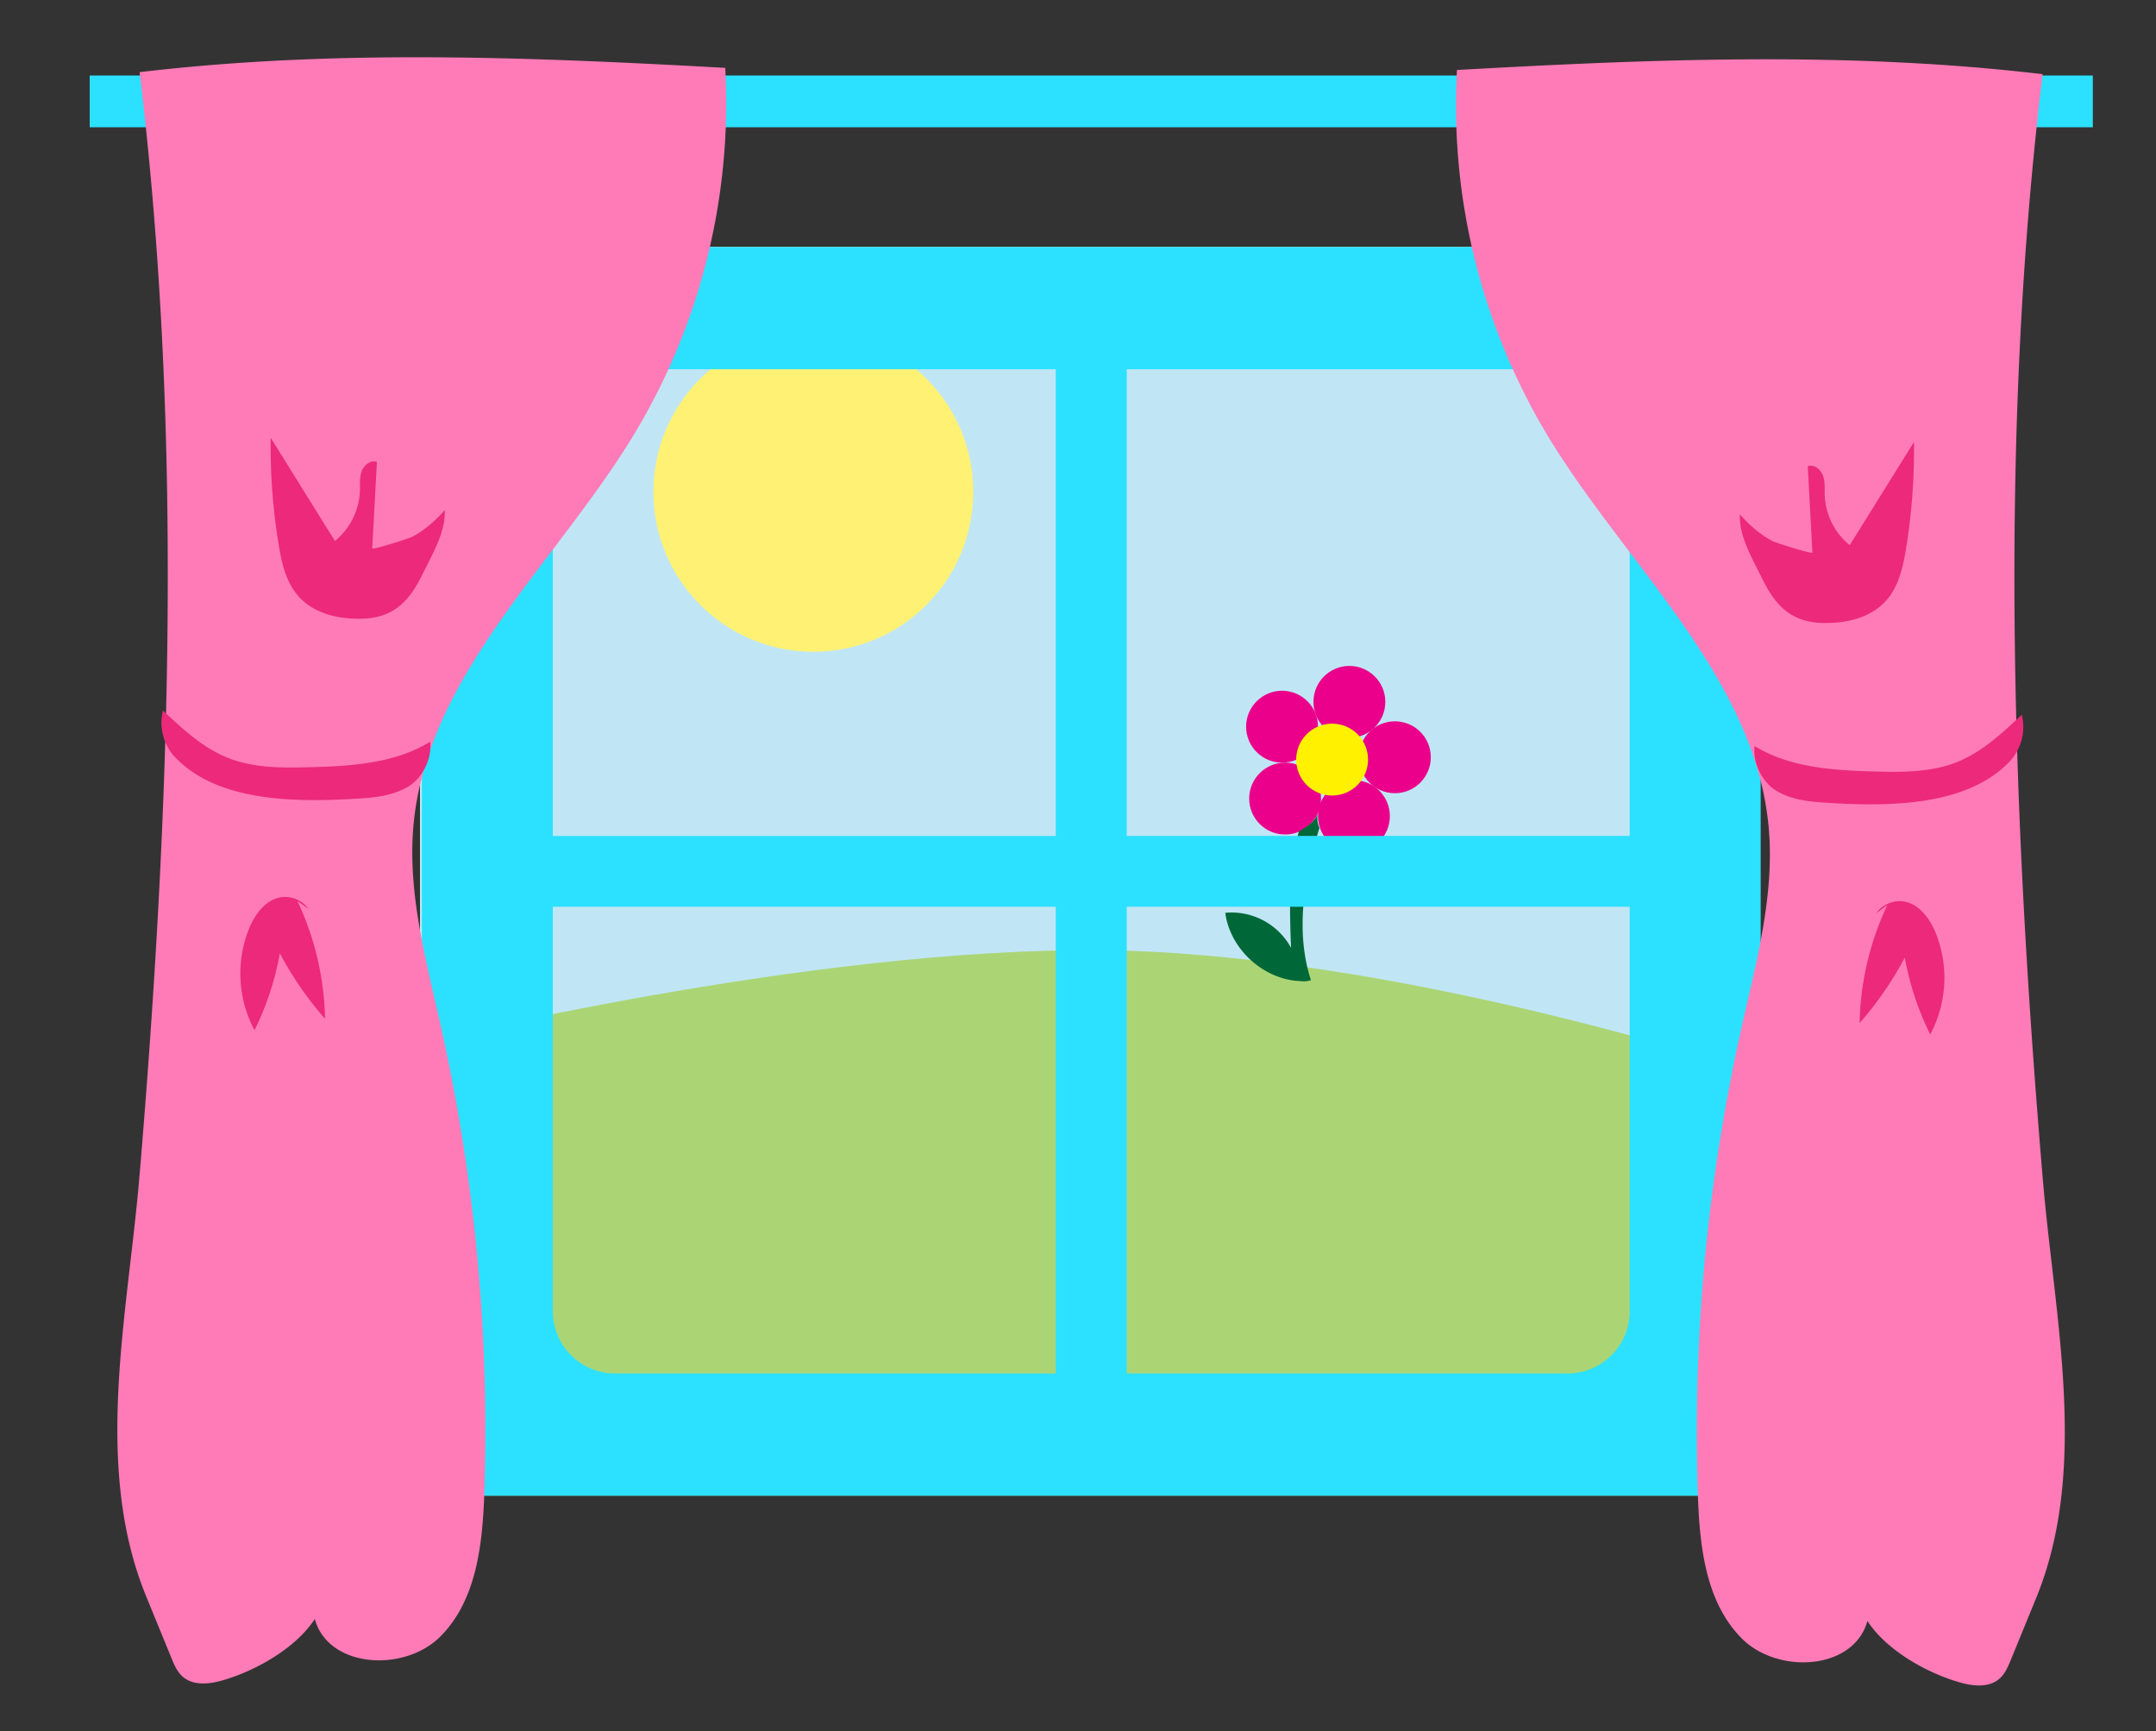 <svg id="Layer_1" data-name="Layer 1" xmlns="http://www.w3.org/2000/svg" viewBox="0 0 922.62 740.77"><rect x="0" y="0" width="922.62" height="740.77" fill="#333333" stroke="none"/><defs><style>.cls-1{fill:#abd574;}.cls-2{fill:#c0e6f6;}.cls-3{fill:#fff174;}.cls-4{fill:#eb008b;}.cls-5{fill:#fff100;}.cls-6{fill:#006838;}.cls-7{fill:#2ce1ff;}.cls-8{fill:#ff7bb7;}.cls-9{fill:#ec297b;}</style></defs><rect class="cls-1" x="179.76" y="105.69" width="561.37" height="534.31"/><path class="cls-2" d="M179.76,105.69H748.58V458.13s-150.25-50.05-276.21-51.52-292.61,39.75-292.61,39.75Z"/><circle class="cls-3" cx="348.05" cy="210.44" r="68.45"/><circle class="cls-4" cx="548.63" cy="310.94" r="15.38"/><circle class="cls-4" cx="549.94" cy="341.7" r="15.38"/><circle class="cls-4" cx="579.39" cy="349.22" r="15.38"/><circle class="cls-4" cx="577.44" cy="300.32" r="15.38"/><circle class="cls-4" cx="596.91" cy="324.02" r="15.38"/><circle class="cls-5" cx="570.05" cy="325.02" r="15.38"/><path class="cls-6" d="M561,419.42a10.34,10.34,0,0,1-4.37.39c-15.79-.5-30.23-13.58-32.3-29.23a29,29,0,0,1,28.15,15c-.62-16.69-1.21-33.7,3.34-49.77,3.22-2,6.85-4,8-7.59a11.81,11.81,0,0,0,.79,6.1C558.14,375.38,554.16,398.46,561,419.42Z"/><path class="cls-7" d="M726.77,105.69H207.21a26.69,26.69,0,0,0-26.69,26.69V613.32A26.69,26.69,0,0,0,207.21,640H726.77a26.69,26.69,0,0,0,26.68-26.68V132.38A26.69,26.69,0,0,0,726.77,105.69Zm-29.37,79v173H482.17V158H670.72A26.68,26.68,0,0,1,697.4,184.65ZM263.26,158H451.8v199.7H236.57v-173A26.68,26.68,0,0,1,263.26,158ZM236.57,561V388H451.8v199.7H263.26A26.69,26.69,0,0,1,236.57,561Zm434.15,26.69H482.17V388H697.4V561A26.69,26.69,0,0,1,670.72,587.73Z"/><rect class="cls-7" x="38.38" y="32.31" width="857.2" height="22.14"/><path class="cls-8" d="M874.12,503.86c5,60,20,124.36-2.84,180.06l-10.79,26.33c-1.21,2.94-2.5,6-4.91,8.09-4.35,3.77-10.92,3.22-16.46,1.68-14.4-4-31.87-13.88-40-26.42-5.78,21.06-38.2,23-53.68,7.55s-18.07-39.23-18.85-61a791.07,791.07,0,0,1,18.78-200.94c6.25-27.88,14-56.09,11.56-84.56-5.59-64.71-60.63-112.18-94.34-167.7a274.4,274.4,0,0,1-39.11-157c83.84-4.67,167.24-8.08,250.62,1.79C855.27,187.07,861,347.9,874.12,503.86Z"/><path class="cls-8" d="M59.71,503c-5.06,60-20,124.36,2.84,180.06l10.79,26.33c1.21,3,2.5,6,4.9,8.09,4.35,3.77,10.93,3.22,16.47,1.68,14.4-4,31.87-13.88,40-26.41,5.78,21.05,38.2,23,53.68,7.55s18.07-39.23,18.85-61.05a791.56,791.56,0,0,0-18.78-200.95c-6.25-27.88-14-56.09-11.57-84.55,5.6-64.72,60.64-112.18,94.35-167.71a274.55,274.55,0,0,0,39.11-157C226.52,24.41,143.12,21,59.74,30.88,78.56,186.25,72.84,347.08,59.71,503Z"/><path class="cls-9" d="M775.59,236.38l-2-36.9c2.65-.94,5.53,1.31,6.51,4s.67,5.56.76,8.38a29.15,29.15,0,0,0,10.69,21.43l27.5-44.16a262.61,262.61,0,0,1-3.52,46.35c-1.52,9.17-3.94,18.63-11.67,24.55-6.92,5.29-16,6.82-24.48,6.5-13.18-.5-19.81-7.72-25.31-19-4.07-8.34-9.92-17.88-9.52-27.4,4.15,4.55,8.53,8.57,14.06,11.45C760,232.22,775.64,237.34,775.59,236.38Z"/><path class="cls-9" d="M860,325.83a21.66,21.66,0,0,0,5.19-20c-8.4,7.92-17.07,16-27.79,20.28-11.12,4.42-23.46,4.33-35.42,4-17.62-.49-36.1-1.63-51.11-10.89-.94,6.93,3.12,15.3,9.07,19S773,342.92,780,343.39C807,345.2,841.3,345.43,860,325.83Z"/><path class="cls-9" d="M807.66,387.25a123.47,123.47,0,0,0-11.87,50.5,146.32,146.32,0,0,0,19.33-28A122.84,122.84,0,0,0,826,442.6a51.24,51.24,0,0,0,2.21-43.71c-2.54-6.05-7-12.09-13.49-13.14a12.31,12.31,0,0,0-11.81,5"/><path class="cls-9" d="M159.29,234.56l2-36.9c-2.66-.94-5.53,1.31-6.51,4s-.67,5.56-.76,8.38a29.15,29.15,0,0,1-10.69,21.43l-27.5-44.16a262.54,262.54,0,0,0,3.52,46.35c1.52,9.17,3.94,18.63,11.67,24.55,6.92,5.29,16,6.82,24.48,6.5,13.17-.5,19.81-7.72,25.31-19,4.06-8.34,9.92-17.88,9.52-27.4-4.16,4.55-8.53,8.57-14.06,11.45C174.93,230.4,159.24,235.52,159.29,234.56Z"/><path class="cls-9" d="M74.91,324a21.63,21.63,0,0,1-5.18-20c8.39,7.92,17.07,16,27.79,20.28,11.12,4.42,23.46,4.33,35.42,4,17.62-.49,36.1-1.63,51.11-10.89.94,6.93-3.12,15.3-9.07,19s-13.12,4.74-20.09,5.21C127.88,343.38,93.58,343.61,74.91,324Z"/><path class="cls-9" d="M127.22,385.43a123.47,123.47,0,0,1,11.87,50.5,146.32,146.32,0,0,1-19.33-28,122.84,122.84,0,0,1-10.84,32.85,51.28,51.28,0,0,1-2.22-43.71c2.55-6.05,7-12.09,13.5-13.14a12.31,12.31,0,0,1,11.81,5"/></svg>